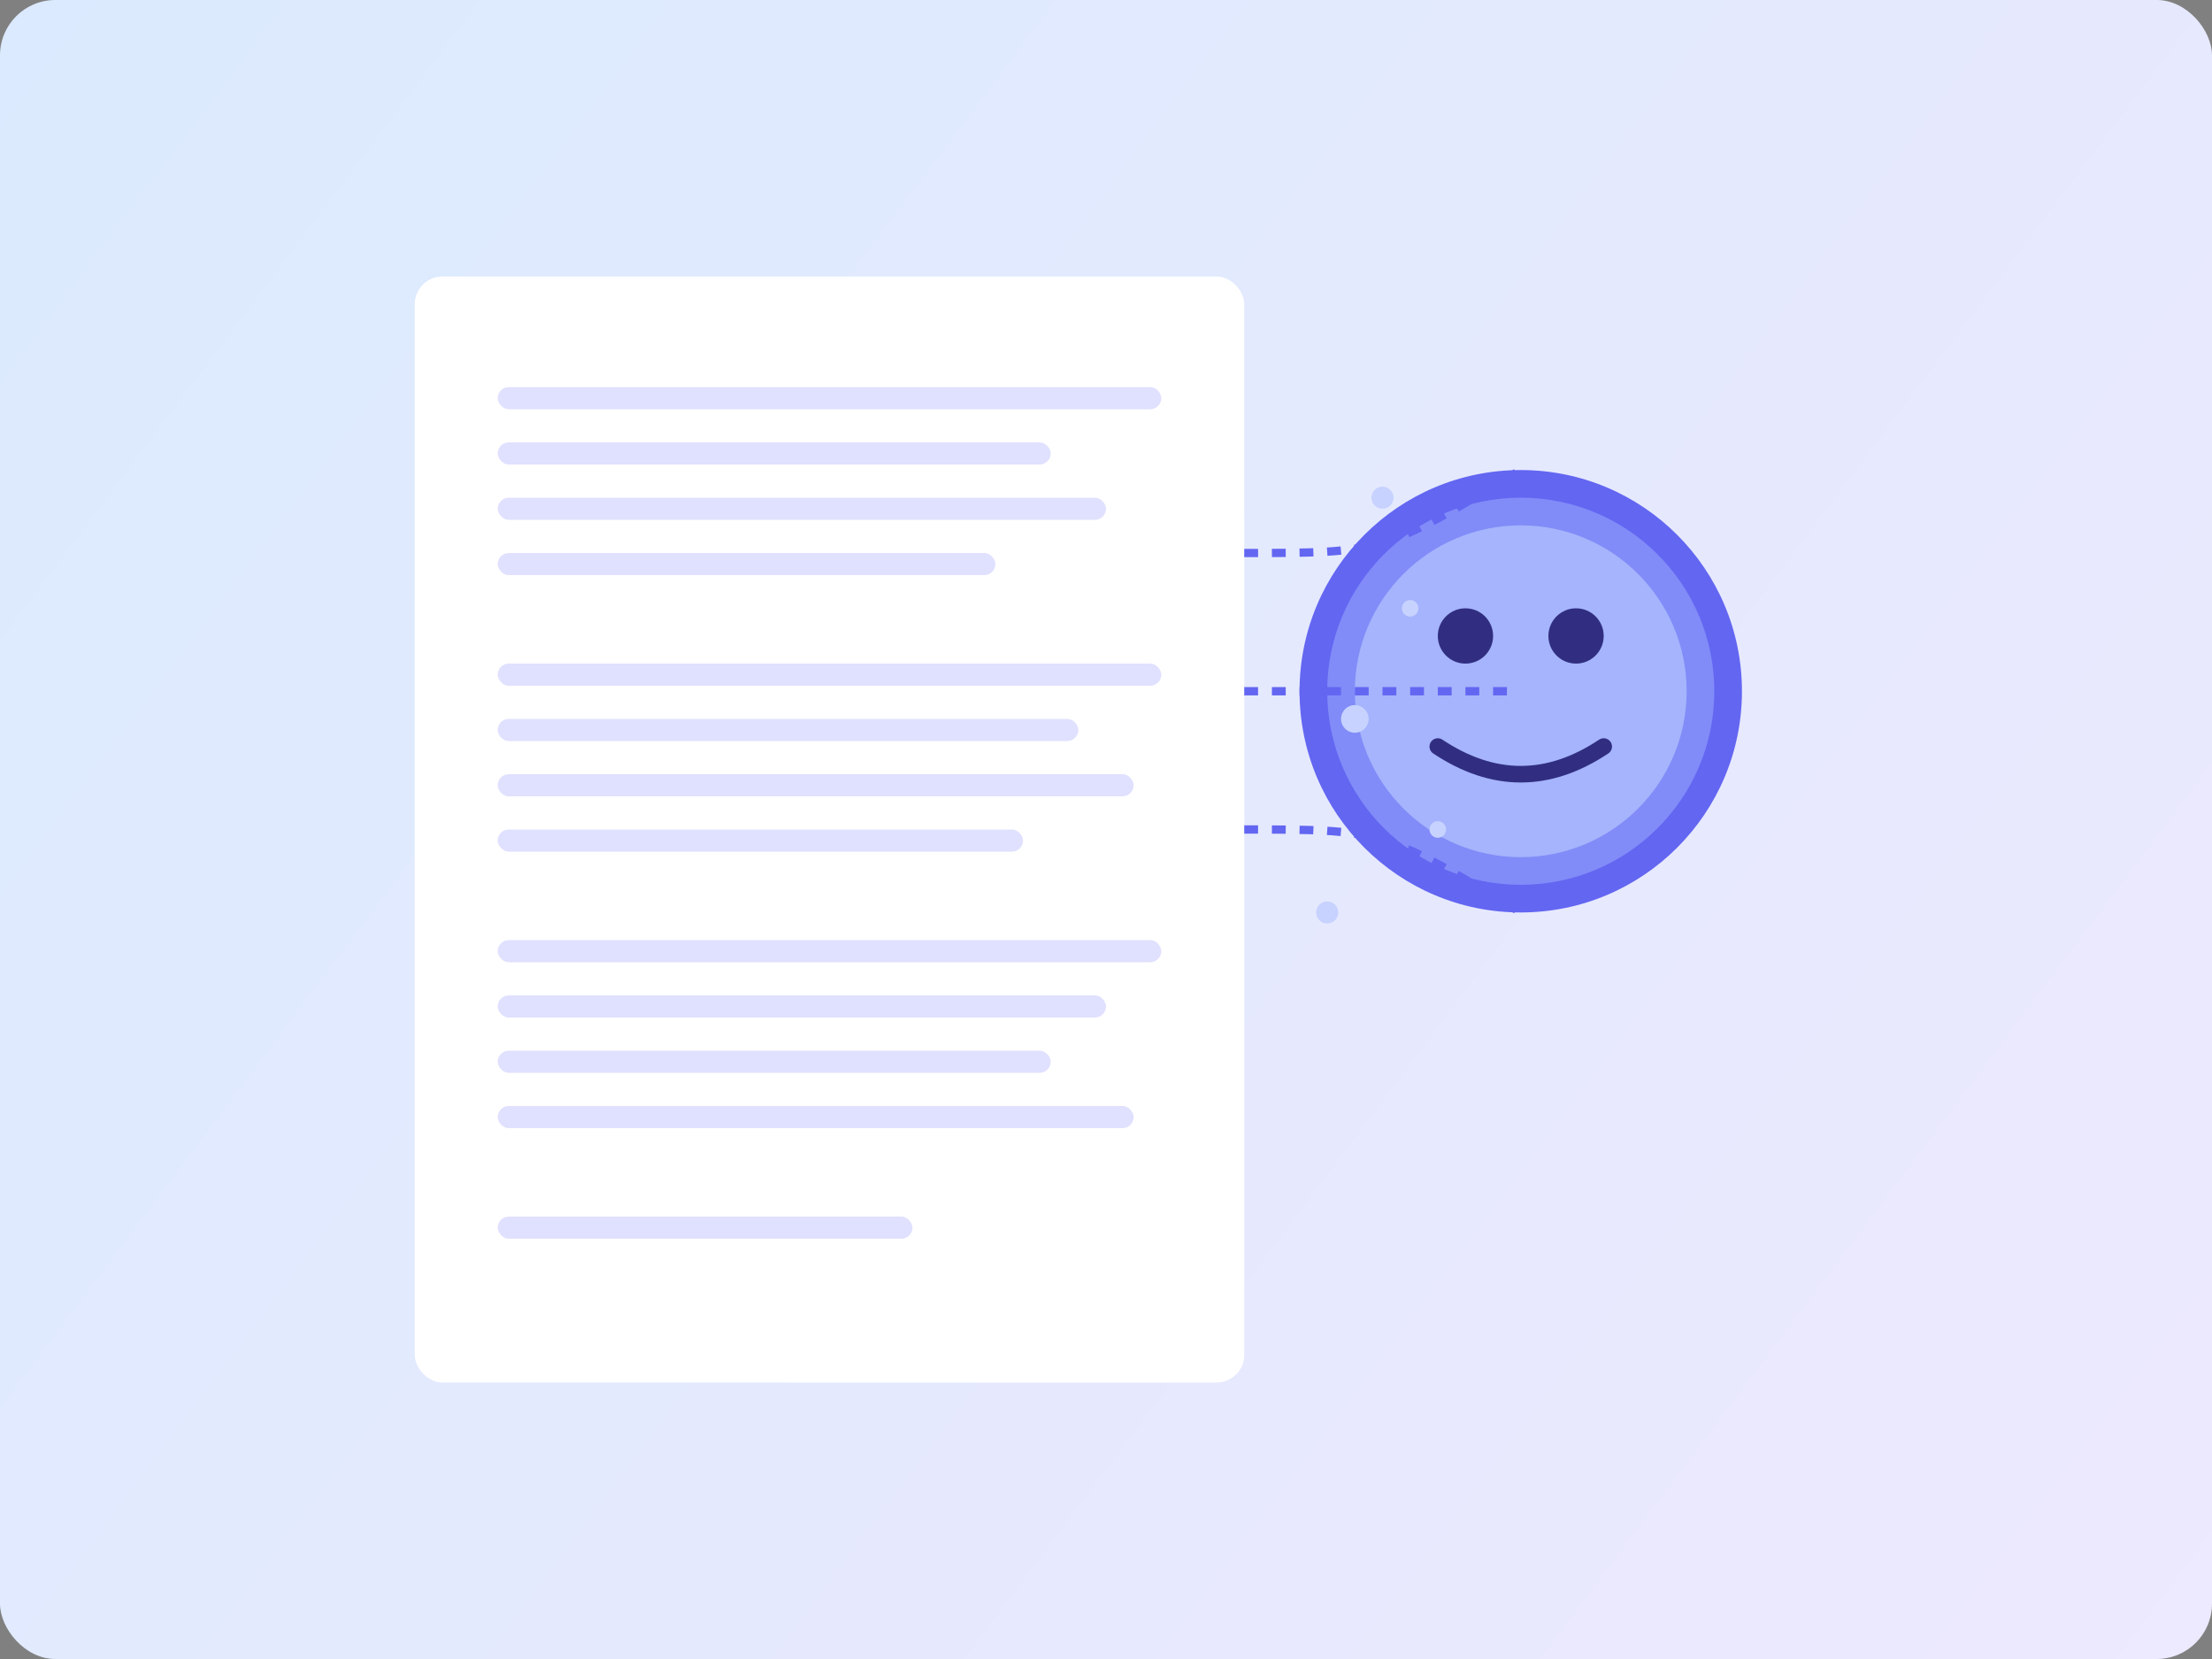 <svg xmlns="http://www.w3.org/2000/svg" viewBox="0 0 800 600" fill="none">
  <rect x="0" y="0" width="800" height="600" fill="#808080" stroke="none"/>
  <!-- Background gradient -->
  <rect width="800" height="600" rx="20" fill="url(#paint0_linear)" />
  
  <!-- Document with AI content -->
  <rect x="150" y="100" width="300" height="400" rx="10" fill="white" />
  
  <!-- Text lines on document -->
  <rect x="180" y="140" width="240" height="8" rx="4" fill="#E0E0FF" />
  <rect x="180" y="160" width="200" height="8" rx="4" fill="#E0E0FF" />
  <rect x="180" y="180" width="220" height="8" rx="4" fill="#E0E0FF" />
  <rect x="180" y="200" width="180" height="8" rx="4" fill="#E0E0FF" />
  <rect x="180" y="240" width="240" height="8" rx="4" fill="#E0E0FF" />
  <rect x="180" y="260" width="210" height="8" rx="4" fill="#E0E0FF" />
  <rect x="180" y="280" width="230" height="8" rx="4" fill="#E0E0FF" />
  <rect x="180" y="300" width="190" height="8" rx="4" fill="#E0E0FF" />
  <rect x="180" y="340" width="240" height="8" rx="4" fill="#E0E0FF" />
  <rect x="180" y="360" width="220" height="8" rx="4" fill="#E0E0FF" />
  <rect x="180" y="380" width="200" height="8" rx="4" fill="#E0E0FF" />
  <rect x="180" y="400" width="230" height="8" rx="4" fill="#E0E0FF" />
  <rect x="180" y="440" width="150" height="8" rx="4" fill="#E0E0FF" />
  
  <!-- AI Robot/Assistant -->
  <circle cx="550" cy="250" r="80" fill="#6366F1" />
  <circle cx="550" cy="250" r="70" fill="#818CF8" />
  <circle cx="550" cy="250" r="60" fill="#A5B4FC" />
  
  <!-- Robot face -->
  <circle cx="530" cy="230" r="10" fill="#312E81" />
  <circle cx="570" cy="230" r="10" fill="#312E81" />
  <path d="M520 270 Q550 290 580 270" stroke="#312E81" stroke-width="6" stroke-linecap="round" />
  
  <!-- Connecting lines between AI and document (data flow) -->
  <path d="M450 200 C500 200 500 200 550 170" stroke="#6366F1" stroke-width="3" stroke-dasharray="5 5" />
  <path d="M450 300 C500 300 500 300 550 330" stroke="#6366F1" stroke-width="3" stroke-dasharray="5 5" />
  <path d="M450 250 C500 250 500 250 550 250" stroke="#6366F1" stroke-width="3" stroke-dasharray="5 5" />
  
  <!-- Glowing particles -->
  <circle cx="500" cy="180" r="4" fill="#C7D2FE" />
  <circle cx="510" cy="220" r="3" fill="#C7D2FE" />
  <circle cx="490" cy="260" r="5" fill="#C7D2FE" />
  <circle cx="520" cy="300" r="3" fill="#C7D2FE" />
  <circle cx="480" cy="330" r="4" fill="#C7D2FE" />
  
  <!-- Gradient definitions -->
  <defs>
    <linearGradient id="paint0_linear" x1="0" y1="0" x2="800" y2="600" gradientUnits="userSpaceOnUse">
      <stop offset="0" stop-color="#DBEAFE" />
      <stop offset="1" stop-color="#EDE9FE" />
    </linearGradient>
  </defs>
</svg>